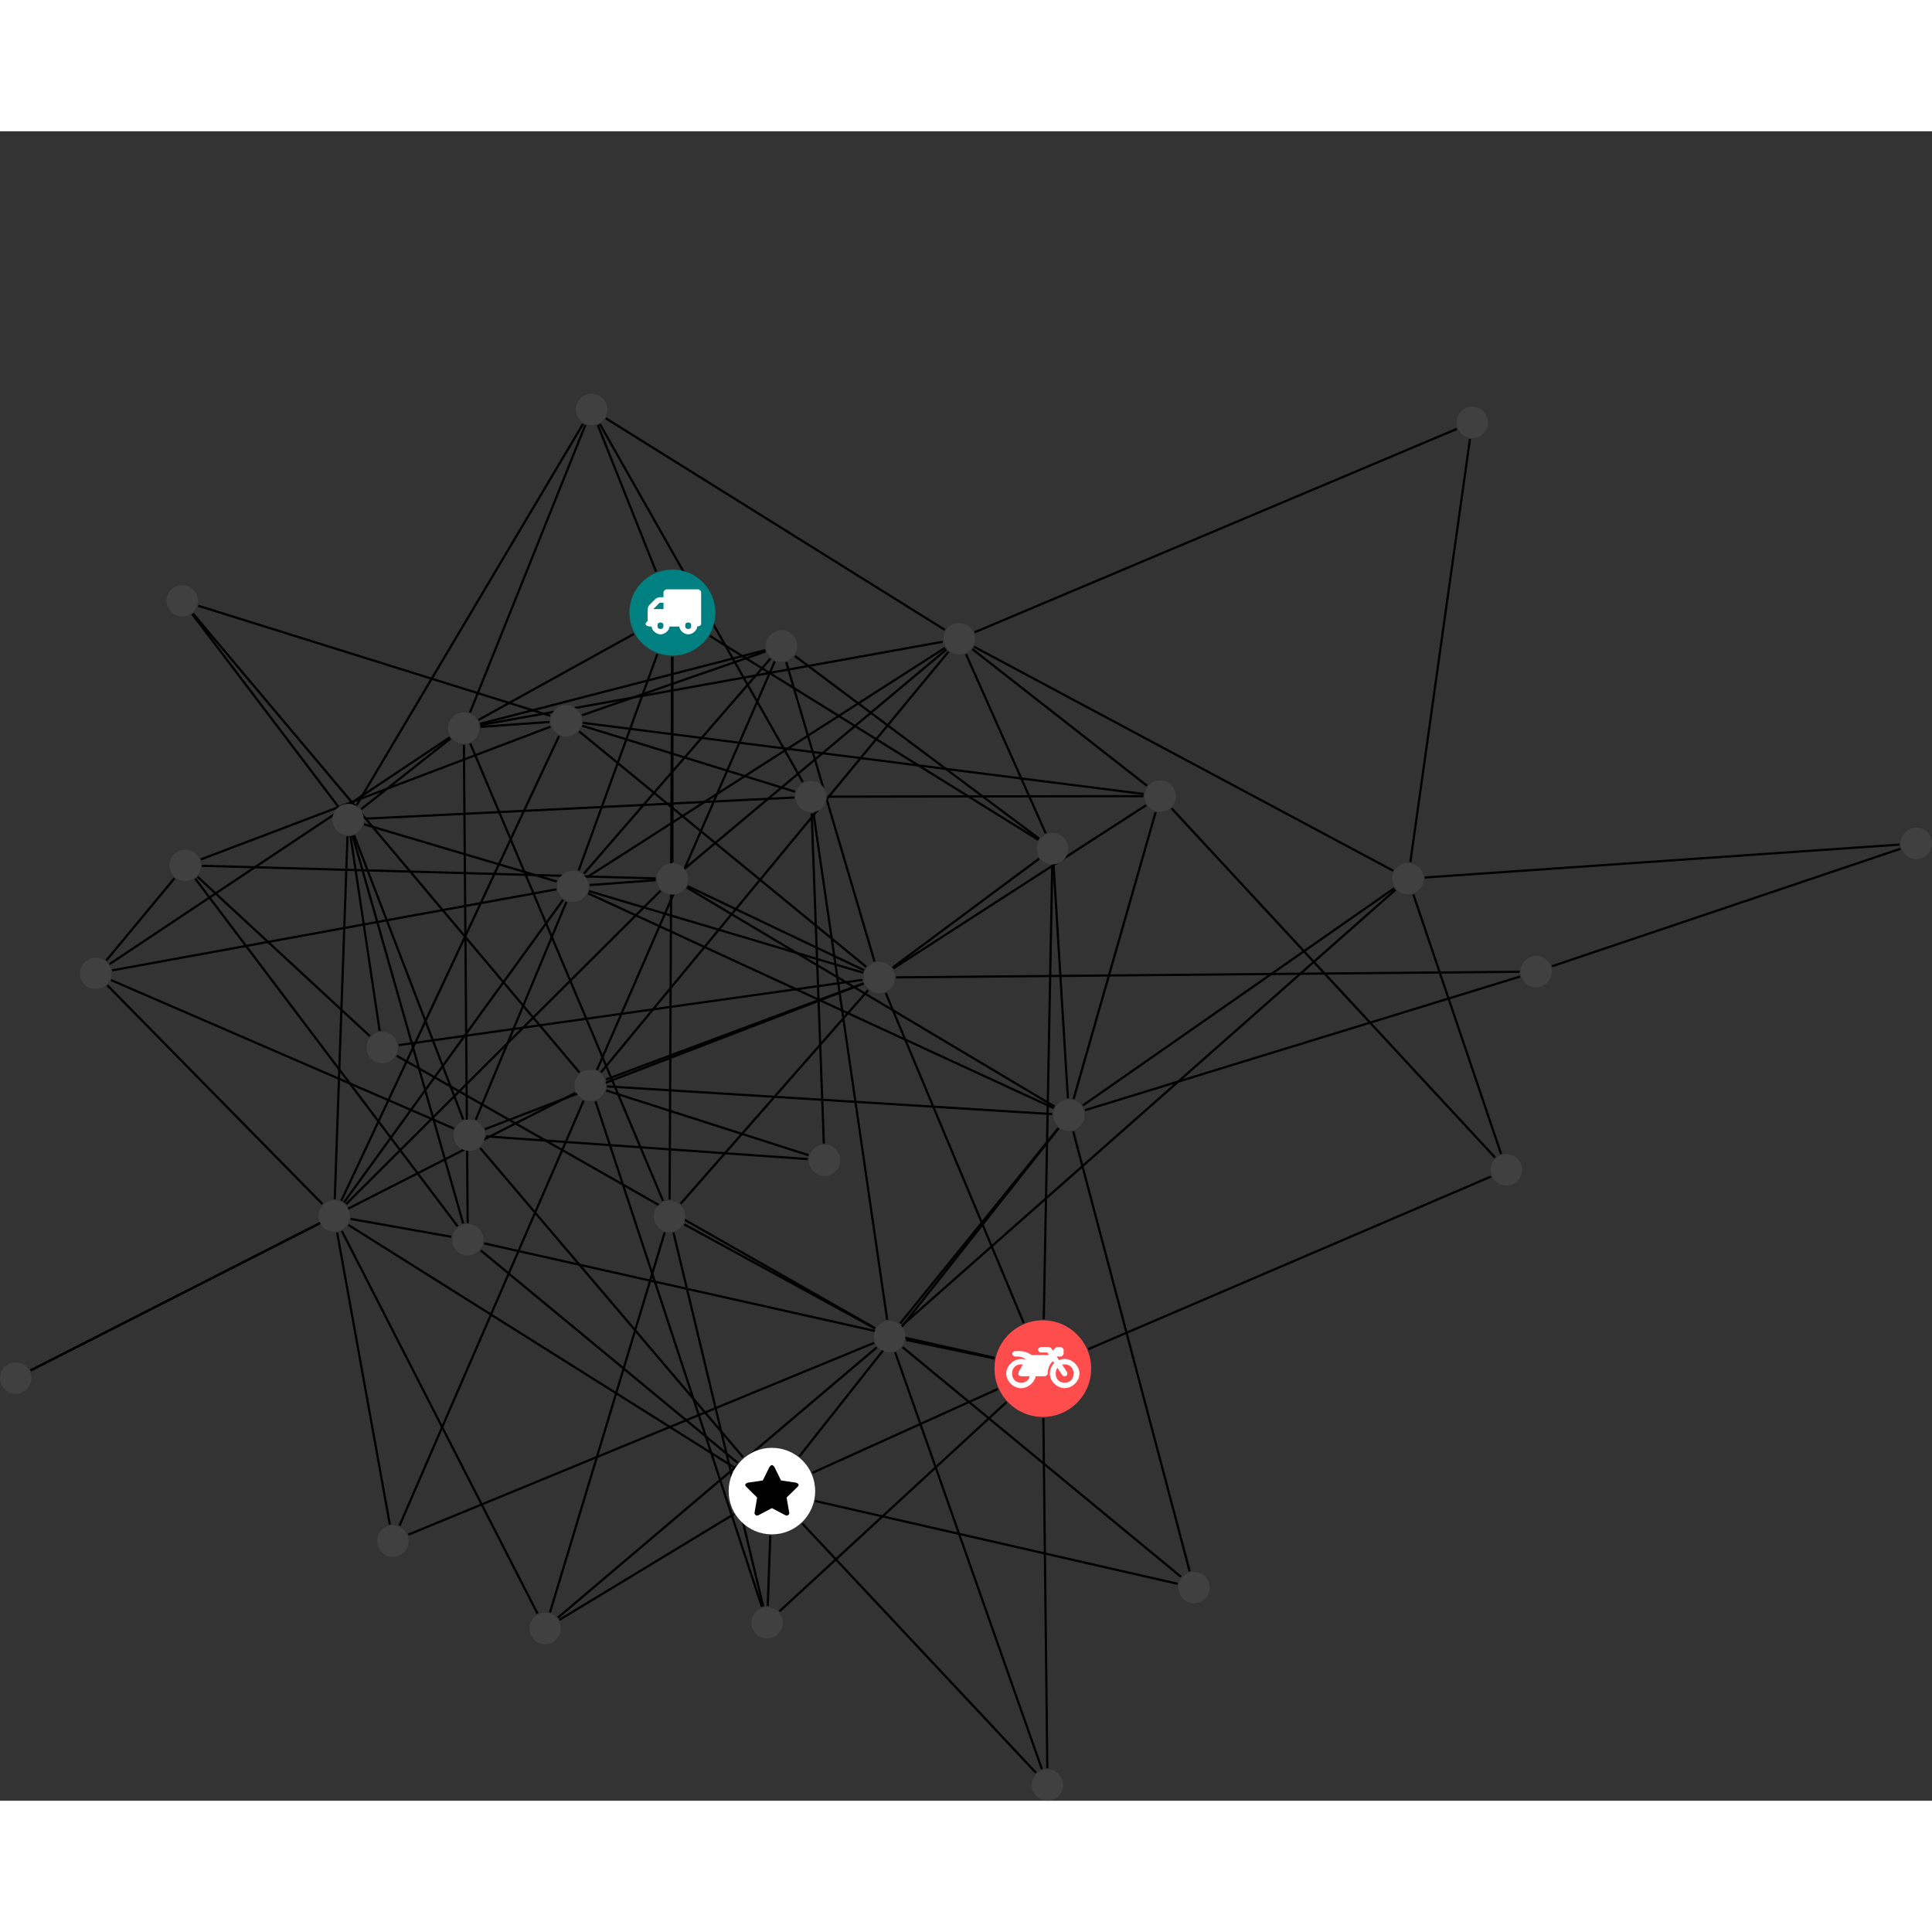 <?xml version="1.0" encoding="UTF-8"?>
<svg xmlns="http://www.w3.org/2000/svg" xmlns:xlink="http://www.w3.org/1999/xlink" width="347.170pt" height="347.170pt" viewBox="0.000 -47.174 347.170 299.996" version="1.1">
<rect x="0.000" y="-47.174" width="347.170" height="299.996" fill="#333333" stroke="none"/>
<defs>
<g>
<symbol overflow="visible" id="glyph0-0">
<path style="stroke:none;" d="M 1.422 -0.75 L 1.422 -7.922 L 3.562 -7.922 L 3.562 -0.891 L 1.422 -0.891 Z M 0.625 0 L 4.531 0 L 4.531 -8.812 L 0.438 -8.812 L 0.438 0 Z M 0.625 0 "/>
</symbol>
<symbol overflow="visible" id="glyph0-1">
<path style="stroke:none;" d="M 3.375 -0.844 C 3.375 -0.453 3.234 -0.266 2.844 -0.266 C 2.469 -0.266 2.297 -0.453 2.297 -0.844 C 2.297 -1.219 2.469 -1.422 2.844 -1.422 C 3.234 -1.422 3.375 -1.219 3.375 -0.844 Z M 1.594 -3.688 L 1.594 -3.859 C 1.594 -3.875 1.578 -3.875 1.594 -3.891 L 2.688 -4.969 C 2.703 -5 2.656 -4.984 2.688 -4.984 L 3.375 -4.984 L 3.375 -3.828 L 1.594 -3.828 Z M 8.359 -0.844 C 8.359 -0.453 8.219 -0.266 7.828 -0.266 C 7.453 -0.266 7.281 -0.453 7.281 -0.844 C 7.281 -1.219 7.453 -1.422 7.828 -1.422 C 8.219 -1.422 8.359 -1.219 8.359 -0.844 Z M 10.141 -6.891 C 10.141 -7.094 9.812 -7.391 9.609 -7.391 L 3.922 -7.391 C 3.719 -7.391 3.375 -7.094 3.375 -6.891 L 3.375 -5.969 L 2.672 -5.969 C 2.469 -5.969 2.078 -5.812 1.938 -5.672 L 0.844 -4.578 C 0.531 -4.266 0.531 -3.734 0.531 -3.328 L 0.531 -1.688 C 0.516 -1.688 0.172 -1.391 0.172 -1.203 C 0.172 -0.781 0.781 -0.703 1.062 -0.703 L 1.25 -0.703 C 1.25 -0.047 2.062 0.703 2.844 0.703 C 3.641 0.703 4.453 -0.047 4.453 -0.703 L 6.234 -0.703 C 6.234 -0.047 7.047 0.703 7.828 0.703 C 8.625 0.703 9.438 -0.047 9.438 -0.703 C 9.547 -0.703 10.141 -0.781 10.141 -1.203 Z M 10.141 -6.891 "/>
</symbol>
<symbol overflow="visible" id="glyph0-2">
<path style="stroke:none;" d="M 12.969 -2.906 C 12.844 -3.984 11.859 -5.016 10.781 -5.219 C 10.234 -5.328 9.703 -5.219 9.328 -5.031 L 8.875 -5.688 L 9.609 -5.688 C 9.812 -5.688 10.141 -5.984 10.141 -6.188 L 10.141 -6.891 C 10.141 -7.094 9.812 -7.391 9.609 -7.391 L 9.047 -7.391 C 8.969 -7.391 8.734 -7.312 8.656 -7.25 L 8.188 -6.766 L 7.891 -7.203 C 7.828 -7.281 7.594 -7.391 7.484 -7.391 L 6.078 -7.391 C 5.906 -7.391 5.547 -7.125 5.516 -6.953 C 5.484 -6.734 5.828 -6.406 6.047 -6.406 L 7.188 -6.406 L 7.484 -5.969 L 4.344 -5.969 C 4.141 -6.125 3.375 -6.672 2.141 -6.672 L 1.422 -6.672 C 1.219 -6.672 0.891 -6.375 0.891 -6.188 C 0.891 -5.984 1.219 -5.688 1.422 -5.688 L 1.781 -5.688 C 2.484 -5.688 2.906 -5.516 3.281 -5.188 L 3.25 -5.141 C 3.078 -5.188 2.797 -5.25 2.5 -5.25 C 1.109 -5.25 -0.172 -4 -0.172 -2.625 C -0.172 -1.25 1.109 0 2.5 0 C 3.75 0 4.953 -1.062 5.109 -2.141 L 6.766 -2.141 C 6.969 -2.141 7.281 -2.438 7.281 -2.625 C 7.281 -3.609 7.688 -4.391 8.219 -4.844 L 8.453 -4.5 C 7.969 -4.062 7.578 -3.203 7.672 -2.359 C 7.781 -1.172 8.969 -0.094 10.141 -0.016 C 11.703 0.094 13.156 -1.344 12.969 -2.906 Z M 2.5 -0.984 C 1.516 -0.984 0.875 -1.641 0.875 -2.625 C 0.875 -3.594 1.516 -4.281 2.5 -4.281 C 2.672 -4.281 2.844 -4.234 2.781 -4.25 L 2.047 -2.891 C 2 -2.781 2 -2.469 2.047 -2.359 C 2.125 -2.25 2.375 -2.141 2.5 -2.141 L 4.031 -2.141 C 3.891 -1.453 3.344 -0.984 2.5 -0.984 Z M 10.328 -0.984 C 9.344 -0.984 8.719 -1.641 8.719 -2.625 C 8.719 -3.109 8.859 -3.469 9.031 -3.641 L 9.906 -2.328 C 9.969 -2.219 10.203 -2.141 10.328 -2.141 C 10.391 -2.141 10.594 -2.188 10.641 -2.234 C 10.812 -2.344 10.844 -2.75 10.734 -2.922 L 9.875 -4.219 C 9.859 -4.219 10.094 -4.281 10.328 -4.281 C 11.297 -4.281 11.922 -3.594 11.922 -2.625 C 11.922 -1.641 11.297 -0.984 10.328 -0.984 Z M 10.328 -0.984 "/>
</symbol>
<symbol overflow="visible" id="glyph0-3">
<path style="stroke:none;" d="M 9.438 -5.078 C 9.438 -5.25 9.078 -5.453 8.938 -5.469 L 6.266 -5.859 L 5.078 -8.266 C 5.031 -8.375 4.75 -8.641 4.625 -8.641 C 4.5 -8.641 4.234 -8.375 4.172 -8.266 L 2.984 -5.859 L 0.312 -5.469 C 0.172 -5.453 -0.172 -5.25 -0.172 -5.078 C -0.172 -4.969 -0.062 -4.781 0.016 -4.719 L 1.969 -2.797 L 1.5 -0.062 C 1.5 -0.016 1.5 0.016 1.5 0.047 C 1.5 0.203 1.75 0.453 1.906 0.453 C 1.984 0.453 2.188 0.406 2.25 0.359 L 4.625 -0.891 L 7 0.359 C 7.062 0.406 7.266 0.453 7.344 0.453 C 7.5 0.453 7.75 0.203 7.75 0.047 C 7.75 0.016 7.75 -0.016 7.734 -0.062 L 7.266 -2.797 L 9.234 -4.719 C 9.297 -4.781 9.438 -4.969 9.438 -5.078 Z M 9.438 -5.078 "/>
</symbol>
</g>
<clipPath id="clip1">
  <path d="M 155 166 L 193 166 L 193 252.82 L 155 252.82 Z M 155 166 "/>
</clipPath>
<clipPath id="clip2">
  <path d="M 181 178 L 194 178 L 194 252.82 L 181 252.82 Z M 181 178 "/>
</clipPath>
<clipPath id="clip3">
  <path d="M 138 197 L 192 197 L 192 252.82 L 138 252.82 Z M 138 197 "/>
</clipPath>
<clipPath id="clip4">
  <path d="M 273 76 L 347.172 76 L 347.172 109 L 273 109 Z M 273 76 "/>
</clipPath>
<clipPath id="clip5">
  <path d="M 341 77 L 347.172 77 L 347.172 84 L 341 84 Z M 341 77 "/>
</clipPath>
<clipPath id="clip6">
  <path d="M 185 247 L 192 247 L 192 252.82 L 185 252.82 Z M 185 247 "/>
</clipPath>
</defs>
<g id="surface1">
<path style="fill:none;stroke-width:0.399;stroke-linecap:butt;stroke-linejoin:miter;stroke:rgb(0%,0%,0%);stroke-opacity:1;stroke-miterlimit:10;" d="M 0.001 -7.926 L 0.001 -44.832 " transform="matrix(1,0,0,-1,120.827,39.324)"/>
<path style="fill:none;stroke-width:0.399;stroke-linecap:butt;stroke-linejoin:miter;stroke:rgb(0%,0%,0%);stroke-opacity:1;stroke-miterlimit:10;" d="M -0.038 -7.926 L -0.499 -105.465 " transform="matrix(1,0,0,-1,120.827,39.324)"/>
<path style="fill:none;stroke-width:0.399;stroke-linecap:butt;stroke-linejoin:miter;stroke:rgb(0%,0%,0%);stroke-opacity:1;stroke-miterlimit:10;" d="M 6.736 -4.184 L 65.747 -40.828 " transform="matrix(1,0,0,-1,120.827,39.324)"/>
<path style="fill:none;stroke-width:0.399;stroke-linecap:butt;stroke-linejoin:miter;stroke:rgb(0%,0%,0%);stroke-opacity:1;stroke-miterlimit:10;" d="M -2.71 -7.453 L -16.847 -46.344 " transform="matrix(1,0,0,-1,120.827,39.324)"/>
<path style="fill:none;stroke-width:0.399;stroke-linecap:butt;stroke-linejoin:miter;stroke:rgb(0%,0%,0%);stroke-opacity:1;stroke-miterlimit:10;" d="M -2.932 7.367 L -13.405 33.703 " transform="matrix(1,0,0,-1,120.827,39.324)"/>
<path style="fill:none;stroke-width:0.399;stroke-linecap:butt;stroke-linejoin:miter;stroke:rgb(0%,0%,0%);stroke-opacity:1;stroke-miterlimit:10;" d="M -6.94 -3.84 L -34.85 -19.281 " transform="matrix(1,0,0,-1,120.827,39.324)"/>
<path style="fill:none;stroke-width:0.399;stroke-linecap:butt;stroke-linejoin:miter;stroke:rgb(0%,0%,0%);stroke-opacity:1;stroke-miterlimit:10;" d="M 36.239 -131.223 L -47.448 -165.68 " transform="matrix(1,0,0,-1,120.827,39.324)"/>
<path style="fill:none;stroke-width:0.399;stroke-linecap:butt;stroke-linejoin:miter;stroke:rgb(0%,0%,0%);stroke-opacity:1;stroke-miterlimit:10;" d="M 41.986 -130.692 L 57.864 -134.024 " transform="matrix(1,0,0,-1,120.827,39.324)"/>
<path style="fill:none;stroke-width:0.399;stroke-linecap:butt;stroke-linejoin:miter;stroke:rgb(0%,0%,0%);stroke-opacity:1;stroke-miterlimit:10;" d="M 36.384 -128.625 L 2.138 -109.93 " transform="matrix(1,0,0,-1,120.827,39.324)"/>
<path style="fill:none;stroke-width:0.399;stroke-linecap:butt;stroke-linejoin:miter;stroke:rgb(0%,0%,0%);stroke-opacity:1;stroke-miterlimit:10;" d="M 40.931 -127.727 L 69.357 -92.645 " transform="matrix(1,0,0,-1,120.827,39.324)"/>
<path style="fill:none;stroke-width:0.399;stroke-linecap:butt;stroke-linejoin:miter;stroke:rgb(0%,0%,0%);stroke-opacity:1;stroke-miterlimit:10;" d="M 36.728 -132.024 L -20.569 -180.598 " transform="matrix(1,0,0,-1,120.827,39.324)"/>
<path style="fill:none;stroke-width:0.399;stroke-linecap:butt;stroke-linejoin:miter;stroke:rgb(0%,0%,0%);stroke-opacity:1;stroke-miterlimit:10;" d="M 41.361 -131.992 L 91.4 -173.27 " transform="matrix(1,0,0,-1,120.827,39.324)"/>
<path style="fill:none;stroke-width:0.399;stroke-linecap:butt;stroke-linejoin:miter;stroke:rgb(0%,0%,0%);stroke-opacity:1;stroke-miterlimit:10;" d="M 41.294 -128.074 L 129.927 -49.801 " transform="matrix(1,0,0,-1,120.827,39.324)"/>
<g clip-path="url(#clip1)" clip-rule="nonzero">
<path style="fill:none;stroke-width:0.399;stroke-linecap:butt;stroke-linejoin:miter;stroke:rgb(0%,0%,0%);stroke-opacity:1;stroke-miterlimit:10;" d="M 40.032 -132.918 L 66.4 -207.836 " transform="matrix(1,0,0,-1,120.827,39.324)"/>
</g>
<path style="fill:none;stroke-width:0.399;stroke-linecap:butt;stroke-linejoin:miter;stroke:rgb(0%,0%,0%);stroke-opacity:1;stroke-miterlimit:10;" d="M 38.595 -127.086 L 25.353 -36.063 " transform="matrix(1,0,0,-1,120.827,39.324)"/>
<path style="fill:none;stroke-width:0.399;stroke-linecap:butt;stroke-linejoin:miter;stroke:rgb(0%,0%,0%);stroke-opacity:1;stroke-miterlimit:10;" d="M 36.407 -128.578 L -49.538 -79.633 " transform="matrix(1,0,0,-1,120.827,39.324)"/>
<path style="fill:none;stroke-width:0.399;stroke-linecap:butt;stroke-linejoin:miter;stroke:rgb(0%,0%,0%);stroke-opacity:1;stroke-miterlimit:10;" d="M -50.776 -163.86 L -60.245 -111.391 " transform="matrix(1,0,0,-1,120.827,39.324)"/>
<path style="fill:none;stroke-width:0.399;stroke-linecap:butt;stroke-linejoin:miter;stroke:rgb(0%,0%,0%);stroke-opacity:1;stroke-miterlimit:10;" d="M -49.038 -164.059 L -15.96 -87.715 " transform="matrix(1,0,0,-1,120.827,39.324)"/>
<path style="fill:none;stroke-width:0.399;stroke-linecap:butt;stroke-linejoin:miter;stroke:rgb(0%,0%,0%);stroke-opacity:1;stroke-miterlimit:10;" d="M 63.134 -127.653 L 38.333 -68.356 " transform="matrix(1,0,0,-1,120.827,39.324)"/>
<path style="fill:none;stroke-width:0.399;stroke-linecap:butt;stroke-linejoin:miter;stroke:rgb(0%,0%,0%);stroke-opacity:1;stroke-miterlimit:10;" d="M 58.466 -139.512 L 25.15 -154.574 " transform="matrix(1,0,0,-1,120.827,39.324)"/>
<path style="fill:none;stroke-width:0.399;stroke-linecap:butt;stroke-linejoin:miter;stroke:rgb(0%,0%,0%);stroke-opacity:1;stroke-miterlimit:10;" d="M 74.732 -132.348 L 147.107 -101.328 " transform="matrix(1,0,0,-1,120.827,39.324)"/>
<path style="fill:none;stroke-width:0.399;stroke-linecap:butt;stroke-linejoin:miter;stroke:rgb(0%,0%,0%);stroke-opacity:1;stroke-miterlimit:10;" d="M 66.728 -126.965 L 68.255 -45.438 " transform="matrix(1,0,0,-1,120.827,39.324)"/>
<path style="fill:none;stroke-width:0.399;stroke-linecap:butt;stroke-linejoin:miter;stroke:rgb(0%,0%,0%);stroke-opacity:1;stroke-miterlimit:10;" d="M 57.892 -133.906 L -33.823 -113.344 " transform="matrix(1,0,0,-1,120.827,39.324)"/>
<path style="fill:none;stroke-width:0.399;stroke-linecap:butt;stroke-linejoin:miter;stroke:rgb(0%,0%,0%);stroke-opacity:1;stroke-miterlimit:10;" d="M 60.028 -141.875 L 19.235 -179.465 " transform="matrix(1,0,0,-1,120.827,39.324)"/>
<g clip-path="url(#clip2)" clip-rule="nonzero">
<path style="fill:none;stroke-width:0.399;stroke-linecap:butt;stroke-linejoin:miter;stroke:rgb(0%,0%,0%);stroke-opacity:1;stroke-miterlimit:10;" d="M 66.661 -144.738 L 67.368 -207.664 " transform="matrix(1,0,0,-1,120.827,39.324)"/>
</g>
<path style="fill:none;stroke-width:0.399;stroke-linecap:butt;stroke-linejoin:miter;stroke:rgb(0%,0%,0%);stroke-opacity:1;stroke-miterlimit:10;" d="M 34.443 -64.27 L 2.724 -49.149 " transform="matrix(1,0,0,-1,120.827,39.324)"/>
<path style="fill:none;stroke-width:0.399;stroke-linecap:butt;stroke-linejoin:miter;stroke:rgb(0%,0%,0%);stroke-opacity:1;stroke-miterlimit:10;" d="M 35.177 -67.836 L 1.478 -106.215 " transform="matrix(1,0,0,-1,120.827,39.324)"/>
<path style="fill:none;stroke-width:0.399;stroke-linecap:butt;stroke-linejoin:miter;stroke:rgb(0%,0%,0%);stroke-opacity:1;stroke-miterlimit:10;" d="M 36.314 -62.676 L 20.45 -8.883 " transform="matrix(1,0,0,-1,120.827,39.324)"/>
<path style="fill:none;stroke-width:0.399;stroke-linecap:butt;stroke-linejoin:miter;stroke:rgb(0%,0%,0%);stroke-opacity:1;stroke-miterlimit:10;" d="M 39.591 -63.77 L 65.888 -44.219 " transform="matrix(1,0,0,-1,120.827,39.324)"/>
<path style="fill:none;stroke-width:0.399;stroke-linecap:butt;stroke-linejoin:miter;stroke:rgb(0%,0%,0%);stroke-opacity:1;stroke-miterlimit:10;" d="M 40.185 -65.543 L 152.193 -64.535 " transform="matrix(1,0,0,-1,120.827,39.324)"/>
<path style="fill:none;stroke-width:0.399;stroke-linecap:butt;stroke-linejoin:miter;stroke:rgb(0%,0%,0%);stroke-opacity:1;stroke-miterlimit:10;" d="M 34.833 -63.656 L -16.753 -21.34 " transform="matrix(1,0,0,-1,120.827,39.324)"/>
<path style="fill:none;stroke-width:0.399;stroke-linecap:butt;stroke-linejoin:miter;stroke:rgb(0%,0%,0%);stroke-opacity:1;stroke-miterlimit:10;" d="M 34.275 -64.707 L -14.987 -50.043 " transform="matrix(1,0,0,-1,120.827,39.324)"/>
<path style="fill:none;stroke-width:0.399;stroke-linecap:butt;stroke-linejoin:miter;stroke:rgb(0%,0%,0%);stroke-opacity:1;stroke-miterlimit:10;" d="M 34.349 -66.653 L -33.682 -92.821 " transform="matrix(1,0,0,-1,120.827,39.324)"/>
<path style="fill:none;stroke-width:0.399;stroke-linecap:butt;stroke-linejoin:miter;stroke:rgb(0%,0%,0%);stroke-opacity:1;stroke-miterlimit:10;" d="M 39.704 -63.934 L 85.126 -34.61 " transform="matrix(1,0,0,-1,120.827,39.324)"/>
<path style="fill:none;stroke-width:0.399;stroke-linecap:butt;stroke-linejoin:miter;stroke:rgb(0%,0%,0%);stroke-opacity:1;stroke-miterlimit:10;" d="M 34.181 -65.992 L -49.171 -77.719 " transform="matrix(1,0,0,-1,120.827,39.324)"/>
<path style="fill:none;stroke-width:0.399;stroke-linecap:butt;stroke-linejoin:miter;stroke:rgb(0%,0%,0%);stroke-opacity:1;stroke-miterlimit:10;" d="M 34.341 -66.625 L -11.932 -83.891 " transform="matrix(1,0,0,-1,120.827,39.324)"/>
<path style="fill:none;stroke-width:0.399;stroke-linecap:butt;stroke-linejoin:miter;stroke:rgb(0%,0%,0%);stroke-opacity:1;stroke-miterlimit:10;" d="M -60.104 -34.778 L -86.272 -0.266 " transform="matrix(1,0,0,-1,120.827,39.324)"/>
<path style="fill:none;stroke-width:0.399;stroke-linecap:butt;stroke-linejoin:miter;stroke:rgb(0%,0%,0%);stroke-opacity:1;stroke-miterlimit:10;" d="M -58.386 -40.196 L -60.675 -105.406 " transform="matrix(1,0,0,-1,120.827,39.324)"/>
<path style="fill:none;stroke-width:0.399;stroke-linecap:butt;stroke-linejoin:miter;stroke:rgb(0%,0%,0%);stroke-opacity:1;stroke-miterlimit:10;" d="M -57.452 -40.082 L -37.593 -109.781 " transform="matrix(1,0,0,-1,120.827,39.324)"/>
<path style="fill:none;stroke-width:0.399;stroke-linecap:butt;stroke-linejoin:miter;stroke:rgb(0%,0%,0%);stroke-opacity:1;stroke-miterlimit:10;" d="M -55.386 -38.039 L -20.772 -48.321 " transform="matrix(1,0,0,-1,120.827,39.324)"/>
<path style="fill:none;stroke-width:0.399;stroke-linecap:butt;stroke-linejoin:miter;stroke:rgb(0%,0%,0%);stroke-opacity:1;stroke-miterlimit:10;" d="M -57.198 -39.996 L -37.581 -91.086 " transform="matrix(1,0,0,-1,120.827,39.324)"/>
<path style="fill:none;stroke-width:0.399;stroke-linecap:butt;stroke-linejoin:miter;stroke:rgb(0%,0%,0%);stroke-opacity:1;stroke-miterlimit:10;" d="M -56.741 -34.586 L -16.061 33.91 " transform="matrix(1,0,0,-1,120.827,39.324)"/>
<path style="fill:none;stroke-width:0.399;stroke-linecap:butt;stroke-linejoin:miter;stroke:rgb(0%,0%,0%);stroke-opacity:1;stroke-miterlimit:10;" d="M -55.913 -35.309 L -39.858 -22.613 " transform="matrix(1,0,0,-1,120.827,39.324)"/>
<path style="fill:none;stroke-width:0.399;stroke-linecap:butt;stroke-linejoin:miter;stroke:rgb(0%,0%,0%);stroke-opacity:1;stroke-miterlimit:10;" d="M -55.268 -37.031 L 21.903 -33.223 " transform="matrix(1,0,0,-1,120.827,39.324)"/>
<path style="fill:none;stroke-width:0.399;stroke-linecap:butt;stroke-linejoin:miter;stroke:rgb(0%,0%,0%);stroke-opacity:1;stroke-miterlimit:10;" d="M -57.835 -40.164 L -52.604 -75.156 " transform="matrix(1,0,0,-1,120.827,39.324)"/>
<path style="fill:none;stroke-width:0.399;stroke-linecap:butt;stroke-linejoin:miter;stroke:rgb(0%,0%,0%);stroke-opacity:1;stroke-miterlimit:10;" d="M 2.314 -45.914 L 49.216 -6.637 " transform="matrix(1,0,0,-1,120.827,39.324)"/>
<path style="fill:none;stroke-width:0.399;stroke-linecap:butt;stroke-linejoin:miter;stroke:rgb(0%,0%,0%);stroke-opacity:1;stroke-miterlimit:10;" d="M -2.136 -49.981 L -58.643 -106.293 " transform="matrix(1,0,0,-1,120.827,39.324)"/>
<path style="fill:none;stroke-width:0.399;stroke-linecap:butt;stroke-linejoin:miter;stroke:rgb(0%,0%,0%);stroke-opacity:1;stroke-miterlimit:10;" d="M 2.591 -49.395 L 68.665 -88.754 " transform="matrix(1,0,0,-1,120.827,39.324)"/>
<path style="fill:none;stroke-width:0.399;stroke-linecap:butt;stroke-linejoin:miter;stroke:rgb(0%,0%,0%);stroke-opacity:1;stroke-miterlimit:10;" d="M -3.011 -48.074 L -14.87 -48.957 " transform="matrix(1,0,0,-1,120.827,39.324)"/>
<path style="fill:none;stroke-width:0.399;stroke-linecap:butt;stroke-linejoin:miter;stroke:rgb(0%,0%,0%);stroke-opacity:1;stroke-miterlimit:10;" d="M -3.014 -47.766 L -84.534 -45.496 " transform="matrix(1,0,0,-1,120.827,39.324)"/>
<path style="fill:none;stroke-width:0.399;stroke-linecap:butt;stroke-linejoin:miter;stroke:rgb(0%,0%,0%);stroke-opacity:1;stroke-miterlimit:10;" d="M 11.126 -153.617 L -58.225 -110.028 " transform="matrix(1,0,0,-1,120.827,39.324)"/>
<path style="fill:none;stroke-width:0.399;stroke-linecap:butt;stroke-linejoin:miter;stroke:rgb(0%,0%,0%);stroke-opacity:1;stroke-miterlimit:10;" d="M 22.825 -151.602 L 69.388 -92.668 " transform="matrix(1,0,0,-1,120.827,39.324)"/>
<path style="fill:none;stroke-width:0.399;stroke-linecap:butt;stroke-linejoin:miter;stroke:rgb(0%,0%,0%);stroke-opacity:1;stroke-miterlimit:10;" d="M 11.736 -152.778 L -34.44 -114.606 " transform="matrix(1,0,0,-1,120.827,39.324)"/>
<path style="fill:none;stroke-width:0.399;stroke-linecap:butt;stroke-linejoin:miter;stroke:rgb(0%,0%,0%);stroke-opacity:1;stroke-miterlimit:10;" d="M 11.06 -161.992 L -20.292 -180.988 " transform="matrix(1,0,0,-1,120.827,39.324)"/>
<path style="fill:none;stroke-width:0.399;stroke-linecap:butt;stroke-linejoin:miter;stroke:rgb(0%,0%,0%);stroke-opacity:1;stroke-miterlimit:10;" d="M 17.591 -165.828 L 17.13 -178.496 " transform="matrix(1,0,0,-1,120.827,39.324)"/>
<path style="fill:none;stroke-width:0.399;stroke-linecap:butt;stroke-linejoin:miter;stroke:rgb(0%,0%,0%);stroke-opacity:1;stroke-miterlimit:10;" d="M 25.657 -159.637 L 90.782 -174.516 " transform="matrix(1,0,0,-1,120.827,39.324)"/>
<path style="fill:none;stroke-width:0.399;stroke-linecap:butt;stroke-linejoin:miter;stroke:rgb(0%,0%,0%);stroke-opacity:1;stroke-miterlimit:10;" d="M 12.716 -151.785 L -34.546 -96.203 " transform="matrix(1,0,0,-1,120.827,39.324)"/>
<g clip-path="url(#clip3)" clip-rule="nonzero">
<path style="fill:none;stroke-width:0.399;stroke-linecap:butt;stroke-linejoin:miter;stroke:rgb(0%,0%,0%);stroke-opacity:1;stroke-miterlimit:10;" d="M 23.333 -163.676 L 65.337 -208.481 " transform="matrix(1,0,0,-1,120.827,39.324)"/>
</g>
<path style="fill:none;stroke-width:0.399;stroke-linecap:butt;stroke-linejoin:miter;stroke:rgb(0%,0%,0%);stroke-opacity:1;stroke-miterlimit:10;" d="M -85.214 1.238 L -21.968 -18.528 " transform="matrix(1,0,0,-1,120.827,39.324)"/>
<path style="fill:none;stroke-width:0.399;stroke-linecap:butt;stroke-linejoin:miter;stroke:rgb(0%,0%,0%);stroke-opacity:1;stroke-miterlimit:10;" d="M -86.151 -0.168 L -16.702 -82.637 " transform="matrix(1,0,0,-1,120.827,39.324)"/>
<path style="fill:none;stroke-width:0.399;stroke-linecap:butt;stroke-linejoin:miter;stroke:rgb(0%,0%,0%);stroke-opacity:1;stroke-miterlimit:10;" d="M 52.755 -7.457 L 67.083 -39.664 " transform="matrix(1,0,0,-1,120.827,39.324)"/>
<path style="fill:none;stroke-width:0.399;stroke-linecap:butt;stroke-linejoin:miter;stroke:rgb(0%,0%,0%);stroke-opacity:1;stroke-miterlimit:10;" d="M 54.31 -3.528 L 140.958 33.011 " transform="matrix(1,0,0,-1,120.827,39.324)"/>
<path style="fill:none;stroke-width:0.399;stroke-linecap:butt;stroke-linejoin:miter;stroke:rgb(0%,0%,0%);stroke-opacity:1;stroke-miterlimit:10;" d="M 48.986 -6.328 L -15.339 -47.551 " transform="matrix(1,0,0,-1,120.827,39.324)"/>
<path style="fill:none;stroke-width:0.399;stroke-linecap:butt;stroke-linejoin:miter;stroke:rgb(0%,0%,0%);stroke-opacity:1;stroke-miterlimit:10;" d="M 48.966 -3.102 L -11.96 34.91 " transform="matrix(1,0,0,-1,120.827,39.324)"/>
<path style="fill:none;stroke-width:0.399;stroke-linecap:butt;stroke-linejoin:miter;stroke:rgb(0%,0%,0%);stroke-opacity:1;stroke-miterlimit:10;" d="M 54.189 -6.121 L 129.525 -46.383 " transform="matrix(1,0,0,-1,120.827,39.324)"/>
<path style="fill:none;stroke-width:0.399;stroke-linecap:butt;stroke-linejoin:miter;stroke:rgb(0%,0%,0%);stroke-opacity:1;stroke-miterlimit:10;" d="M 48.56 -5.235 L -34.522 -20.207 " transform="matrix(1,0,0,-1,120.827,39.324)"/>
<path style="fill:none;stroke-width:0.399;stroke-linecap:butt;stroke-linejoin:miter;stroke:rgb(0%,0%,0%);stroke-opacity:1;stroke-miterlimit:10;" d="M 53.903 -6.559 L 85.286 -31.113 " transform="matrix(1,0,0,-1,120.827,39.324)"/>
<path style="fill:none;stroke-width:0.399;stroke-linecap:butt;stroke-linejoin:miter;stroke:rgb(0%,0%,0%);stroke-opacity:1;stroke-miterlimit:10;" d="M 49.607 -7.028 L -12.839 -82.617 " transform="matrix(1,0,0,-1,120.827,39.324)"/>
<path style="fill:none;stroke-width:0.399;stroke-linecap:butt;stroke-linejoin:miter;stroke:rgb(0%,0%,0%);stroke-opacity:1;stroke-miterlimit:10;" d="M 148.915 -97.281 L 133.153 -50.664 " transform="matrix(1,0,0,-1,120.827,39.324)"/>
<path style="fill:none;stroke-width:0.399;stroke-linecap:butt;stroke-linejoin:miter;stroke:rgb(0%,0%,0%);stroke-opacity:1;stroke-miterlimit:10;" d="M 147.829 -97.926 L 89.712 -35.184 " transform="matrix(1,0,0,-1,120.827,39.324)"/>
<g clip-path="url(#clip4)" clip-rule="nonzero">
<path style="fill:none;stroke-width:0.399;stroke-linecap:butt;stroke-linejoin:miter;stroke:rgb(0%,0%,0%);stroke-opacity:1;stroke-miterlimit:10;" d="M 220.669 -42.434 L 158.071 -63.543 " transform="matrix(1,0,0,-1,120.827,39.324)"/>
</g>
<path style="fill:none;stroke-width:0.399;stroke-linecap:butt;stroke-linejoin:miter;stroke:rgb(0%,0%,0%);stroke-opacity:1;stroke-miterlimit:10;" d="M 220.517 -41.68 L 135.196 -47.598 " transform="matrix(1,0,0,-1,120.827,39.324)"/>
<path style="fill:none;stroke-width:0.399;stroke-linecap:butt;stroke-linejoin:miter;stroke:rgb(0%,0%,0%);stroke-opacity:1;stroke-miterlimit:10;" d="M -57.807 -108.949 L -39.737 -112.156 " transform="matrix(1,0,0,-1,120.827,39.324)"/>
<path style="fill:none;stroke-width:0.399;stroke-linecap:butt;stroke-linejoin:miter;stroke:rgb(0%,0%,0%);stroke-opacity:1;stroke-miterlimit:10;" d="M -59.405 -111.11 L -24.245 -179.863 " transform="matrix(1,0,0,-1,120.827,39.324)"/>
<path style="fill:none;stroke-width:0.399;stroke-linecap:butt;stroke-linejoin:miter;stroke:rgb(0%,0%,0%);stroke-opacity:1;stroke-miterlimit:10;" d="M -59.499 -105.688 L -20.366 -22.16 " transform="matrix(1,0,0,-1,120.827,39.324)"/>
<path style="fill:none;stroke-width:0.399;stroke-linecap:butt;stroke-linejoin:miter;stroke:rgb(0%,0%,0%);stroke-opacity:1;stroke-miterlimit:10;" d="M -59.011 -105.977 L -19.651 -51.625 " transform="matrix(1,0,0,-1,120.827,39.324)"/>
<path style="fill:none;stroke-width:0.399;stroke-linecap:butt;stroke-linejoin:miter;stroke:rgb(0%,0%,0%);stroke-opacity:1;stroke-miterlimit:10;" d="M -63.472 -109.789 L -115.323 -136.172 " transform="matrix(1,0,0,-1,120.827,39.324)"/>
<path style="fill:none;stroke-width:0.399;stroke-linecap:butt;stroke-linejoin:miter;stroke:rgb(0%,0%,0%);stroke-opacity:1;stroke-miterlimit:10;" d="M -62.897 -106.27 L -101.53 -66.977 " transform="matrix(1,0,0,-1,120.827,39.324)"/>
<path style="fill:none;stroke-width:0.399;stroke-linecap:butt;stroke-linejoin:miter;stroke:rgb(0%,0%,0%);stroke-opacity:1;stroke-miterlimit:10;" d="M -1.382 -111.371 L -21.999 -179.66 " transform="matrix(1,0,0,-1,120.827,39.324)"/>
<path style="fill:none;stroke-width:0.399;stroke-linecap:butt;stroke-linejoin:miter;stroke:rgb(0%,0%,0%);stroke-opacity:1;stroke-miterlimit:10;" d="M 0.193 -111.418 L 16.314 -178.574 " transform="matrix(1,0,0,-1,120.827,39.324)"/>
<path style="fill:none;stroke-width:0.399;stroke-linecap:butt;stroke-linejoin:miter;stroke:rgb(0%,0%,0%);stroke-opacity:1;stroke-miterlimit:10;" d="M -1.682 -105.699 L -36.319 -23.524 " transform="matrix(1,0,0,-1,120.827,39.324)"/>
<path style="fill:none;stroke-width:0.399;stroke-linecap:butt;stroke-linejoin:miter;stroke:rgb(0%,0%,0%);stroke-opacity:1;stroke-miterlimit:10;" d="M 22.013 -7.797 L 65.896 -40.614 " transform="matrix(1,0,0,-1,120.827,39.324)"/>
<path style="fill:none;stroke-width:0.399;stroke-linecap:butt;stroke-linejoin:miter;stroke:rgb(0%,0%,0%);stroke-opacity:1;stroke-miterlimit:10;" d="M 16.747 -6.977 L -16.237 -18.438 " transform="matrix(1,0,0,-1,120.827,39.324)"/>
<path style="fill:none;stroke-width:0.399;stroke-linecap:butt;stroke-linejoin:miter;stroke:rgb(0%,0%,0%);stroke-opacity:1;stroke-miterlimit:10;" d="M 17.618 -8.266 L -15.901 -46.903 " transform="matrix(1,0,0,-1,120.827,39.324)"/>
<path style="fill:none;stroke-width:0.399;stroke-linecap:butt;stroke-linejoin:miter;stroke:rgb(0%,0%,0%);stroke-opacity:1;stroke-miterlimit:10;" d="M 16.677 -6.742 L -34.569 -19.985 " transform="matrix(1,0,0,-1,120.827,39.324)"/>
<path style="fill:none;stroke-width:0.399;stroke-linecap:butt;stroke-linejoin:miter;stroke:rgb(0%,0%,0%);stroke-opacity:1;stroke-miterlimit:10;" d="M 18.392 -8.754 L -13.554 -82.176 " transform="matrix(1,0,0,-1,120.827,39.324)"/>
<path style="fill:none;stroke-width:0.399;stroke-linecap:butt;stroke-linejoin:miter;stroke:rgb(0%,0%,0%);stroke-opacity:1;stroke-miterlimit:10;" d="M 68.497 -45.434 L 71.071 -87.289 " transform="matrix(1,0,0,-1,120.827,39.324)"/>
<path style="fill:none;stroke-width:0.399;stroke-linecap:butt;stroke-linejoin:miter;stroke:rgb(0%,0%,0%);stroke-opacity:1;stroke-miterlimit:10;" d="M 143.321 31.195 L 132.607 -44.817 " transform="matrix(1,0,0,-1,120.827,39.324)"/>
<path style="fill:none;stroke-width:0.399;stroke-linecap:butt;stroke-linejoin:miter;stroke:rgb(0%,0%,0%);stroke-opacity:1;stroke-miterlimit:10;" d="M 74.142 -89.414 L 152.325 -65.395 " transform="matrix(1,0,0,-1,120.827,39.324)"/>
<path style="fill:none;stroke-width:0.399;stroke-linecap:butt;stroke-linejoin:miter;stroke:rgb(0%,0%,0%);stroke-opacity:1;stroke-miterlimit:10;" d="M 68.517 -89.035 L -15.139 -50.446 " transform="matrix(1,0,0,-1,120.827,39.324)"/>
<path style="fill:none;stroke-width:0.399;stroke-linecap:butt;stroke-linejoin:miter;stroke:rgb(0%,0%,0%);stroke-opacity:1;stroke-miterlimit:10;" d="M 72.028 -93.219 L 92.954 -172.27 " transform="matrix(1,0,0,-1,120.827,39.324)"/>
<path style="fill:none;stroke-width:0.399;stroke-linecap:butt;stroke-linejoin:miter;stroke:rgb(0%,0%,0%);stroke-opacity:1;stroke-miterlimit:10;" d="M 73.732 -88.574 L 129.712 -49.531 " transform="matrix(1,0,0,-1,120.827,39.324)"/>
<path style="fill:none;stroke-width:0.399;stroke-linecap:butt;stroke-linejoin:miter;stroke:rgb(0%,0%,0%);stroke-opacity:1;stroke-miterlimit:10;" d="M 72.087 -87.399 L 86.829 -35.871 " transform="matrix(1,0,0,-1,120.827,39.324)"/>
<path style="fill:none;stroke-width:0.399;stroke-linecap:butt;stroke-linejoin:miter;stroke:rgb(0%,0%,0%);stroke-opacity:1;stroke-miterlimit:10;" d="M 68.247 -90.114 L -11.749 -85.133 " transform="matrix(1,0,0,-1,120.827,39.324)"/>
<path style="fill:none;stroke-width:0.399;stroke-linecap:butt;stroke-linejoin:miter;stroke:rgb(0%,0%,0%);stroke-opacity:1;stroke-miterlimit:10;" d="M -38.585 -110.278 L -85.733 -47.821 " transform="matrix(1,0,0,-1,120.827,39.324)"/>
<path style="fill:none;stroke-width:0.399;stroke-linecap:butt;stroke-linejoin:miter;stroke:rgb(0%,0%,0%);stroke-opacity:1;stroke-miterlimit:10;" d="M -36.788 -109.668 L -37.468 -23.758 " transform="matrix(1,0,0,-1,120.827,39.324)"/>
<path style="fill:none;stroke-width:0.399;stroke-linecap:butt;stroke-linejoin:miter;stroke:rgb(0%,0%,0%);stroke-opacity:1;stroke-miterlimit:10;" d="M -21.909 -20.5 L -84.729 -44.34 " transform="matrix(1,0,0,-1,120.827,39.324)"/>
<path style="fill:none;stroke-width:0.399;stroke-linecap:butt;stroke-linejoin:miter;stroke:rgb(0%,0%,0%);stroke-opacity:1;stroke-miterlimit:10;" d="M -22.097 -19.645 L -34.483 -20.528 " transform="matrix(1,0,0,-1,120.827,39.324)"/>
<path style="fill:none;stroke-width:0.399;stroke-linecap:butt;stroke-linejoin:miter;stroke:rgb(0%,0%,0%);stroke-opacity:1;stroke-miterlimit:10;" d="M -16.202 -20.321 L 22.036 -32.18 " transform="matrix(1,0,0,-1,120.827,39.324)"/>
<path style="fill:none;stroke-width:0.399;stroke-linecap:butt;stroke-linejoin:miter;stroke:rgb(0%,0%,0%);stroke-opacity:1;stroke-miterlimit:10;" d="M -16.093 -19.809 L 84.669 -32.59 " transform="matrix(1,0,0,-1,120.827,39.324)"/>
<path style="fill:none;stroke-width:0.399;stroke-linecap:butt;stroke-linejoin:miter;stroke:rgb(0%,0%,0%);stroke-opacity:1;stroke-miterlimit:10;" d="M -19.038 -51.965 L -35.339 -91.117 " transform="matrix(1,0,0,-1,120.827,39.324)"/>
<path style="fill:none;stroke-width:0.399;stroke-linecap:butt;stroke-linejoin:miter;stroke:rgb(0%,0%,0%);stroke-opacity:1;stroke-miterlimit:10;" d="M -20.847 -49.723 L -100.679 -64.285 " transform="matrix(1,0,0,-1,120.827,39.324)"/>
<path style="fill:none;stroke-width:0.399;stroke-linecap:butt;stroke-linejoin:miter;stroke:rgb(0%,0%,0%);stroke-opacity:1;stroke-miterlimit:10;" d="M 16.075 -178.645 L -13.815 -87.813 " transform="matrix(1,0,0,-1,120.827,39.324)"/>
<path style="fill:none;stroke-width:0.399;stroke-linecap:butt;stroke-linejoin:miter;stroke:rgb(0%,0%,0%);stroke-opacity:1;stroke-miterlimit:10;" d="M -115.323 -136.172 L -17.448 -86.313 " transform="matrix(1,0,0,-1,120.827,39.324)"/>
<path style="fill:none;stroke-width:0.399;stroke-linecap:butt;stroke-linejoin:miter;stroke:rgb(0%,0%,0%);stroke-opacity:1;stroke-miterlimit:10;" d="M -39.268 -92.707 L -100.878 -66.024 " transform="matrix(1,0,0,-1,120.827,39.324)"/>
<path style="fill:none;stroke-width:0.399;stroke-linecap:butt;stroke-linejoin:miter;stroke:rgb(0%,0%,0%);stroke-opacity:1;stroke-miterlimit:10;" d="M -33.491 -94.117 L 24.314 -98.199 " transform="matrix(1,0,0,-1,120.827,39.324)"/>
<path style="fill:none;stroke-width:0.399;stroke-linecap:butt;stroke-linejoin:miter;stroke:rgb(0%,0%,0%);stroke-opacity:1;stroke-miterlimit:10;" d="M -89.475 -47.735 L -101.722 -62.504 " transform="matrix(1,0,0,-1,120.827,39.324)"/>
<path style="fill:none;stroke-width:0.399;stroke-linecap:butt;stroke-linejoin:miter;stroke:rgb(0%,0%,0%);stroke-opacity:1;stroke-miterlimit:10;" d="M -85.335 -47.461 L -54.374 -76.09 " transform="matrix(1,0,0,-1,120.827,39.324)"/>
<path style="fill:none;stroke-width:0.399;stroke-linecap:butt;stroke-linejoin:miter;stroke:rgb(0%,0%,0%);stroke-opacity:1;stroke-miterlimit:10;" d="M -15.643 33.707 L -36.366 -17.942 " transform="matrix(1,0,0,-1,120.827,39.324)"/>
<path style="fill:none;stroke-width:0.399;stroke-linecap:butt;stroke-linejoin:miter;stroke:rgb(0%,0%,0%);stroke-opacity:1;stroke-miterlimit:10;" d="M -13.034 33.883 L 23.431 -30.449 " transform="matrix(1,0,0,-1,120.827,39.324)"/>
<path style="fill:none;stroke-width:0.399;stroke-linecap:butt;stroke-linejoin:miter;stroke:rgb(0%,0%,0%);stroke-opacity:1;stroke-miterlimit:10;" d="M -40.003 -22.414 L -101.136 -63.153 " transform="matrix(1,0,0,-1,120.827,39.324)"/>
<path style="fill:none;stroke-width:0.399;stroke-linecap:butt;stroke-linejoin:miter;stroke:rgb(0%,0%,0%);stroke-opacity:1;stroke-miterlimit:10;" d="M 27.935 -33.071 L 84.646 -32.977 " transform="matrix(1,0,0,-1,120.827,39.324)"/>
<path style="fill:none;stroke-width:0.399;stroke-linecap:butt;stroke-linejoin:miter;stroke:rgb(0%,0%,0%);stroke-opacity:1;stroke-miterlimit:10;" d="M 25.028 -36.09 L 27.212 -95.399 " transform="matrix(1,0,0,-1,120.827,39.324)"/>
<path style="fill:none;stroke-width:0.399;stroke-linecap:butt;stroke-linejoin:miter;stroke:rgb(0%,0%,0%);stroke-opacity:1;stroke-miterlimit:10;" d="M 24.446 -97.492 L -11.886 -85.864 " transform="matrix(1,0,0,-1,120.827,39.324)"/>
<path style=" stroke:none;fill-rule:nonzero;fill:rgb(0%,50%,50%);fill-opacity:1;" d="M 128.555 39.324 C 128.555 35.055 125.094 31.594 120.828 31.594 C 116.559 31.594 113.098 35.055 113.098 39.324 C 113.098 43.594 116.559 47.051 120.828 47.051 C 125.094 47.051 128.555 43.594 128.555 39.324 Z M 128.555 39.324 "/>
<g style="fill:rgb(100%,100%,100%);fill-opacity:1;">
  <use xlink:href="#glyph0-1" x="115.846" y="42.527"/>
</g>
<path style=" stroke:none;fill-rule:nonzero;fill:rgb(25%,25%,25%);fill-opacity:1;" d="M 162.676 169.395 C 162.676 167.84 161.414 166.578 159.859 166.578 C 158.301 166.578 157.039 167.84 157.039 169.395 C 157.039 170.953 158.301 172.215 159.859 172.215 C 161.414 172.215 162.676 170.953 162.676 169.395 Z M 162.676 169.395 "/>
<path style=" stroke:none;fill-rule:nonzero;fill:rgb(25%,25%,25%);fill-opacity:1;" d="M 73.406 206.148 C 73.406 204.594 72.145 203.332 70.59 203.332 C 69.035 203.332 67.773 204.594 67.773 206.148 C 67.773 207.707 69.035 208.969 70.59 208.969 C 72.145 208.969 73.406 207.707 73.406 206.148 Z M 73.406 206.148 "/>
<path style=" stroke:none;fill-rule:nonzero;fill:rgb(100%,29.999%,29.999%);fill-opacity:1;" d="M 196.078 175.176 C 196.078 170.375 192.188 166.488 187.391 166.488 C 182.594 166.488 178.703 170.375 178.703 175.176 C 178.703 179.973 182.594 183.859 187.391 183.859 C 192.188 183.859 196.078 179.973 196.078 175.176 Z M 196.078 175.176 "/>
<g style="fill:rgb(100%,100%,100%);fill-opacity:1;">
  <use xlink:href="#glyph0-2" x="180.989" y="178.686"/>
</g>
<path style=" stroke:none;fill-rule:nonzero;fill:rgb(25%,25%,25%);fill-opacity:1;" d="M 160.812 104.895 C 160.812 103.336 159.551 102.074 157.992 102.074 C 156.438 102.074 155.176 103.336 155.176 104.895 C 155.176 106.449 156.438 107.711 157.992 107.711 C 159.551 107.711 160.812 106.449 160.812 104.895 Z M 160.812 104.895 "/>
<path style=" stroke:none;fill-rule:nonzero;fill:rgb(25%,25%,25%);fill-opacity:1;" d="M 65.367 76.504 C 65.367 74.949 64.105 73.688 62.547 73.688 C 60.992 73.688 59.73 74.949 59.73 76.504 C 59.73 78.062 60.992 79.324 62.547 79.324 C 64.105 79.324 65.367 78.062 65.367 76.504 Z M 65.367 76.504 "/>
<path style=" stroke:none;fill-rule:nonzero;fill:rgb(25%,25%,25%);fill-opacity:1;" d="M 123.645 87.176 C 123.645 85.617 122.383 84.355 120.828 84.355 C 119.27 84.355 118.008 85.617 118.008 87.176 C 118.008 88.73 119.27 89.992 120.828 89.992 C 122.383 89.992 123.645 88.73 123.645 87.176 Z M 123.645 87.176 "/>
<path style=" stroke:none;fill-rule:nonzero;fill:rgb(100%,100%,100%);fill-opacity:1;" d="M 146.484 197.184 C 146.484 192.887 143.004 189.406 138.707 189.406 C 134.414 189.406 130.934 192.887 130.934 197.184 C 130.934 201.477 134.414 204.957 138.707 204.957 C 143.004 204.957 146.484 201.477 146.484 197.184 Z M 146.484 197.184 "/>
<g style="fill:rgb(0%,0%,0%);fill-opacity:1;">
  <use xlink:href="#glyph0-3" x="134.085" y="201.133"/>
</g>
<path style=" stroke:none;fill-rule:nonzero;fill:rgb(25%,25%,25%);fill-opacity:1;" d="M 35.551 37.188 C 35.551 35.629 34.289 34.367 32.734 34.367 C 31.176 34.367 29.914 35.629 29.914 37.188 C 29.914 38.742 31.176 40.004 32.734 40.004 C 34.289 40.004 35.551 38.742 35.551 37.188 Z M 35.551 37.188 "/>
<path style=" stroke:none;fill-rule:nonzero;fill:rgb(25%,25%,25%);fill-opacity:1;" d="M 175.172 44.023 C 175.172 42.469 173.91 41.207 172.355 41.207 C 170.797 41.207 169.535 42.469 169.535 44.023 C 169.535 45.582 170.797 46.844 172.355 46.844 C 173.91 46.844 175.172 45.582 175.172 44.023 Z M 175.172 44.023 "/>
<path style=" stroke:none;fill-rule:nonzero;fill:rgb(25%,25%,25%);fill-opacity:1;" d="M 273.523 139.461 C 273.523 137.906 272.262 136.645 270.703 136.645 C 269.148 136.645 267.887 137.906 267.887 139.461 C 267.887 141.02 269.148 142.281 270.703 142.281 C 272.262 142.281 273.523 141.02 273.523 139.461 Z M 273.523 139.461 "/>
<g clip-path="url(#clip5)" clip-rule="nonzero">
<path style=" stroke:none;fill-rule:nonzero;fill:rgb(25%,25%,25%);fill-opacity:1;" d="M 347.172 80.793 C 347.172 79.238 345.91 77.977 344.352 77.977 C 342.797 77.977 341.535 79.238 341.535 80.793 C 341.535 82.352 342.797 83.613 344.352 83.613 C 345.91 83.613 347.172 82.352 347.172 80.793 Z M 347.172 80.793 "/>
</g>
<path style=" stroke:none;fill-rule:nonzero;fill:rgb(25%,25%,25%);fill-opacity:1;" d="M 62.867 147.746 C 62.867 146.188 61.605 144.926 60.047 144.926 C 58.492 144.926 57.23 146.188 57.23 147.746 C 57.23 149.301 58.492 150.562 60.047 150.562 C 61.605 150.562 62.867 149.301 62.867 147.746 Z M 62.867 147.746 "/>
<path style=" stroke:none;fill-rule:nonzero;fill:rgb(25%,25%,25%);fill-opacity:1;" d="M 123.133 147.805 C 123.133 146.25 121.871 144.988 120.316 144.988 C 118.758 144.988 117.496 146.25 117.496 147.805 C 117.496 149.363 118.758 150.625 120.316 150.625 C 121.871 150.625 123.133 149.363 123.133 147.805 Z M 123.133 147.805 "/>
<path style=" stroke:none;fill-rule:nonzero;fill:rgb(25%,25%,25%);fill-opacity:1;" d="M 143.242 45.312 C 143.242 43.754 141.98 42.492 140.426 42.492 C 138.867 42.492 137.605 43.754 137.605 45.312 C 137.605 46.867 138.867 48.129 140.426 48.129 C 141.98 48.129 143.242 46.867 143.242 45.312 Z M 143.242 45.312 "/>
<path style=" stroke:none;fill-rule:nonzero;fill:rgb(25%,25%,25%);fill-opacity:1;" d="M 191.957 81.742 C 191.957 80.188 190.695 78.926 189.137 78.926 C 187.582 78.926 186.32 80.188 186.32 81.742 C 186.32 83.301 187.582 84.562 189.137 84.562 C 190.695 84.562 191.957 83.301 191.957 81.742 Z M 191.957 81.742 "/>
<path style=" stroke:none;fill-rule:nonzero;fill:rgb(25%,25%,25%);fill-opacity:1;" d="M 267.383 5.141 C 267.383 3.586 266.121 2.324 264.566 2.324 C 263.008 2.324 261.746 3.586 261.746 5.141 C 261.746 6.699 263.008 7.961 264.566 7.961 C 266.121 7.961 267.383 6.699 267.383 5.141 Z M 267.383 5.141 "/>
<path style=" stroke:none;fill-rule:nonzero;fill:rgb(25%,25%,25%);fill-opacity:1;" d="M 194.902 129.625 C 194.902 128.066 193.641 126.805 192.086 126.805 C 190.527 126.805 189.266 128.066 189.266 129.625 C 189.266 131.18 190.527 132.441 192.086 132.441 C 193.641 132.441 194.902 131.18 194.902 129.625 Z M 194.902 129.625 "/>
<path style=" stroke:none;fill-rule:nonzero;fill:rgb(25%,25%,25%);fill-opacity:1;" d="M 86.879 152.008 C 86.879 150.449 85.617 149.188 84.062 149.188 C 82.504 149.188 81.242 150.449 81.242 152.008 C 81.242 153.562 82.504 154.824 84.062 154.824 C 85.617 154.824 86.879 153.562 86.879 152.008 Z M 86.879 152.008 "/>
<path style=" stroke:none;fill-rule:nonzero;fill:rgb(25%,25%,25%);fill-opacity:1;" d="M 278.855 103.832 C 278.855 102.273 277.594 101.012 276.035 101.012 C 274.48 101.012 273.219 102.273 273.219 103.832 C 273.219 105.387 274.48 106.648 276.035 106.648 C 277.594 106.648 278.855 105.387 278.855 103.832 Z M 278.855 103.832 "/>
<path style=" stroke:none;fill-rule:nonzero;fill:rgb(25%,25%,25%);fill-opacity:1;" d="M 100.773 221.871 C 100.773 220.316 99.512 219.055 97.957 219.055 C 96.398 219.055 95.137 220.316 95.137 221.871 C 95.137 223.43 96.398 224.691 97.957 224.691 C 99.512 224.691 100.773 223.43 100.773 221.871 Z M 100.773 221.871 "/>
<path style=" stroke:none;fill-rule:nonzero;fill:rgb(25%,25%,25%);fill-opacity:1;" d="M 104.559 58.754 C 104.559 57.195 103.297 55.934 101.742 55.934 C 100.184 55.934 98.922 57.195 98.922 58.754 C 98.922 60.309 100.184 61.57 101.742 61.57 C 103.297 61.57 104.559 60.309 104.559 58.754 Z M 104.559 58.754 "/>
<path style=" stroke:none;fill-rule:nonzero;fill:rgb(25%,25%,25%);fill-opacity:1;" d="M 105.766 88.504 C 105.766 86.949 104.504 85.688 102.949 85.688 C 101.391 85.688 100.129 86.949 100.129 88.504 C 100.129 90.059 101.391 91.32 102.949 91.32 C 104.504 91.32 105.766 90.059 105.766 88.504 Z M 105.766 88.504 "/>
<path style=" stroke:none;fill-rule:nonzero;fill:rgb(25%,25%,25%);fill-opacity:1;" d="M 140.664 220.832 C 140.664 219.277 139.402 218.016 137.848 218.016 C 136.289 218.016 135.027 219.277 135.027 220.832 C 135.027 222.387 136.289 223.648 137.848 223.648 C 139.402 223.648 140.664 222.387 140.664 220.832 Z M 140.664 220.832 "/>
<path style=" stroke:none;fill-rule:nonzero;fill:rgb(25%,25%,25%);fill-opacity:1;" d="M 217.371 214.512 C 217.371 212.953 216.109 211.691 214.555 211.691 C 212.996 211.691 211.734 212.953 211.734 214.512 C 211.734 216.066 212.996 217.328 214.555 217.328 C 216.109 217.328 217.371 216.066 217.371 214.512 Z M 217.371 214.512 "/>
<path style=" stroke:none;fill-rule:nonzero;fill:rgb(25%,25%,25%);fill-opacity:1;" d="M 5.637 176.863 C 5.637 175.309 4.375 174.047 2.816 174.047 C 1.262 174.047 0 175.309 0 176.863 C 0 178.422 1.262 179.684 2.816 179.684 C 4.375 179.684 5.637 178.422 5.637 176.863 Z M 5.637 176.863 "/>
<path style=" stroke:none;fill-rule:nonzero;fill:rgb(25%,25%,25%);fill-opacity:1;" d="M 87.145 133.23 C 87.145 131.672 85.883 130.41 84.328 130.41 C 82.773 130.41 81.512 131.672 81.512 133.23 C 81.512 134.785 82.773 136.047 84.328 136.047 C 85.883 136.047 87.145 134.785 87.145 133.23 Z M 87.145 133.23 "/>
<path style=" stroke:none;fill-rule:nonzero;fill:rgb(25%,25%,25%);fill-opacity:1;" d="M 36.094 84.734 C 36.094 83.18 34.832 81.918 33.277 81.918 C 31.719 81.918 30.457 83.18 30.457 84.734 C 30.457 86.293 31.719 87.555 33.277 87.555 C 34.832 87.555 36.094 86.293 36.094 84.734 Z M 36.094 84.734 "/>
<path style=" stroke:none;fill-rule:nonzero;fill:rgb(25%,25%,25%);fill-opacity:1;" d="M 109.125 2.816 C 109.125 1.262 107.863 0 106.309 0 C 104.75 0 103.488 1.262 103.488 2.816 C 103.488 4.375 104.75 5.637 106.309 5.637 C 107.863 5.637 109.125 4.375 109.125 2.816 Z M 109.125 2.816 "/>
<path style=" stroke:none;fill-rule:nonzero;fill:rgb(25%,25%,25%);fill-opacity:1;" d="M 255.832 87.129 C 255.832 85.574 254.57 84.312 253.012 84.312 C 251.457 84.312 250.195 85.574 250.195 87.129 C 250.195 88.684 251.457 89.945 253.012 89.945 C 254.57 89.945 255.832 88.684 255.832 87.129 Z M 255.832 87.129 "/>
<path style=" stroke:none;fill-rule:nonzero;fill:rgb(25%,25%,25%);fill-opacity:1;" d="M 86.152 60.066 C 86.152 58.508 84.891 57.246 83.336 57.246 C 81.781 57.246 80.52 58.508 80.52 60.066 C 80.52 61.621 81.781 62.883 83.336 62.883 C 84.891 62.883 86.152 61.621 86.152 60.066 Z M 86.152 60.066 "/>
<g clip-path="url(#clip6)" clip-rule="nonzero">
<path style=" stroke:none;fill-rule:nonzero;fill:rgb(25%,25%,25%);fill-opacity:1;" d="M 191.047 250.004 C 191.047 248.449 189.785 247.188 188.227 247.188 C 186.672 247.188 185.41 248.449 185.41 250.004 C 185.41 251.559 186.672 252.82 188.227 252.82 C 189.785 252.82 191.047 251.559 191.047 250.004 Z M 191.047 250.004 "/>
</g>
<path style=" stroke:none;fill-rule:nonzero;fill:rgb(25%,25%,25%);fill-opacity:1;" d="M 148.562 72.398 C 148.562 70.844 147.301 69.582 145.742 69.582 C 144.188 69.582 142.926 70.844 142.926 72.398 C 142.926 73.957 144.188 75.219 145.742 75.219 C 147.301 75.219 148.562 73.957 148.562 72.398 Z M 148.562 72.398 "/>
<path style=" stroke:none;fill-rule:nonzero;fill:rgb(25%,25%,25%);fill-opacity:1;" d="M 20 104.148 C 20 102.594 18.738 101.332 17.184 101.332 C 15.625 101.332 14.363 102.594 14.363 104.148 C 14.363 105.707 15.625 106.969 17.184 106.969 C 18.738 106.969 20 105.707 20 104.148 Z M 20 104.148 "/>
<path style=" stroke:none;fill-rule:nonzero;fill:rgb(25%,25%,25%);fill-opacity:1;" d="M 211.305 72.297 C 211.305 70.738 210.043 69.477 208.488 69.477 C 206.93 69.477 205.672 70.738 205.672 72.297 C 205.672 73.852 206.93 75.113 208.488 75.113 C 210.043 75.113 211.305 73.852 211.305 72.297 Z M 211.305 72.297 "/>
<path style=" stroke:none;fill-rule:nonzero;fill:rgb(25%,25%,25%);fill-opacity:1;" d="M 150.969 137.734 C 150.969 136.18 149.707 134.918 148.148 134.918 C 146.594 134.918 145.332 136.18 145.332 137.734 C 145.332 139.293 146.594 140.555 148.148 140.555 C 149.707 140.555 150.969 139.293 150.969 137.734 Z M 150.969 137.734 "/>
<path style=" stroke:none;fill-rule:nonzero;fill:rgb(25%,25%,25%);fill-opacity:1;" d="M 71.488 117.465 C 71.488 115.906 70.227 114.645 68.668 114.645 C 67.113 114.645 65.852 115.906 65.852 117.465 C 65.852 119.02 67.113 120.281 68.668 120.281 C 70.227 120.281 71.488 119.02 71.488 117.465 Z M 71.488 117.465 "/>
<path style=" stroke:none;fill-rule:nonzero;fill:rgb(25%,25%,25%);fill-opacity:1;" d="M 108.887 124.266 C 108.887 122.711 107.625 121.449 106.07 121.449 C 104.512 121.449 103.25 122.711 103.25 124.266 C 103.25 125.824 104.512 127.086 106.07 127.086 C 107.625 127.086 108.887 125.824 108.887 124.266 Z M 108.887 124.266 "/>
</g>
</svg>
